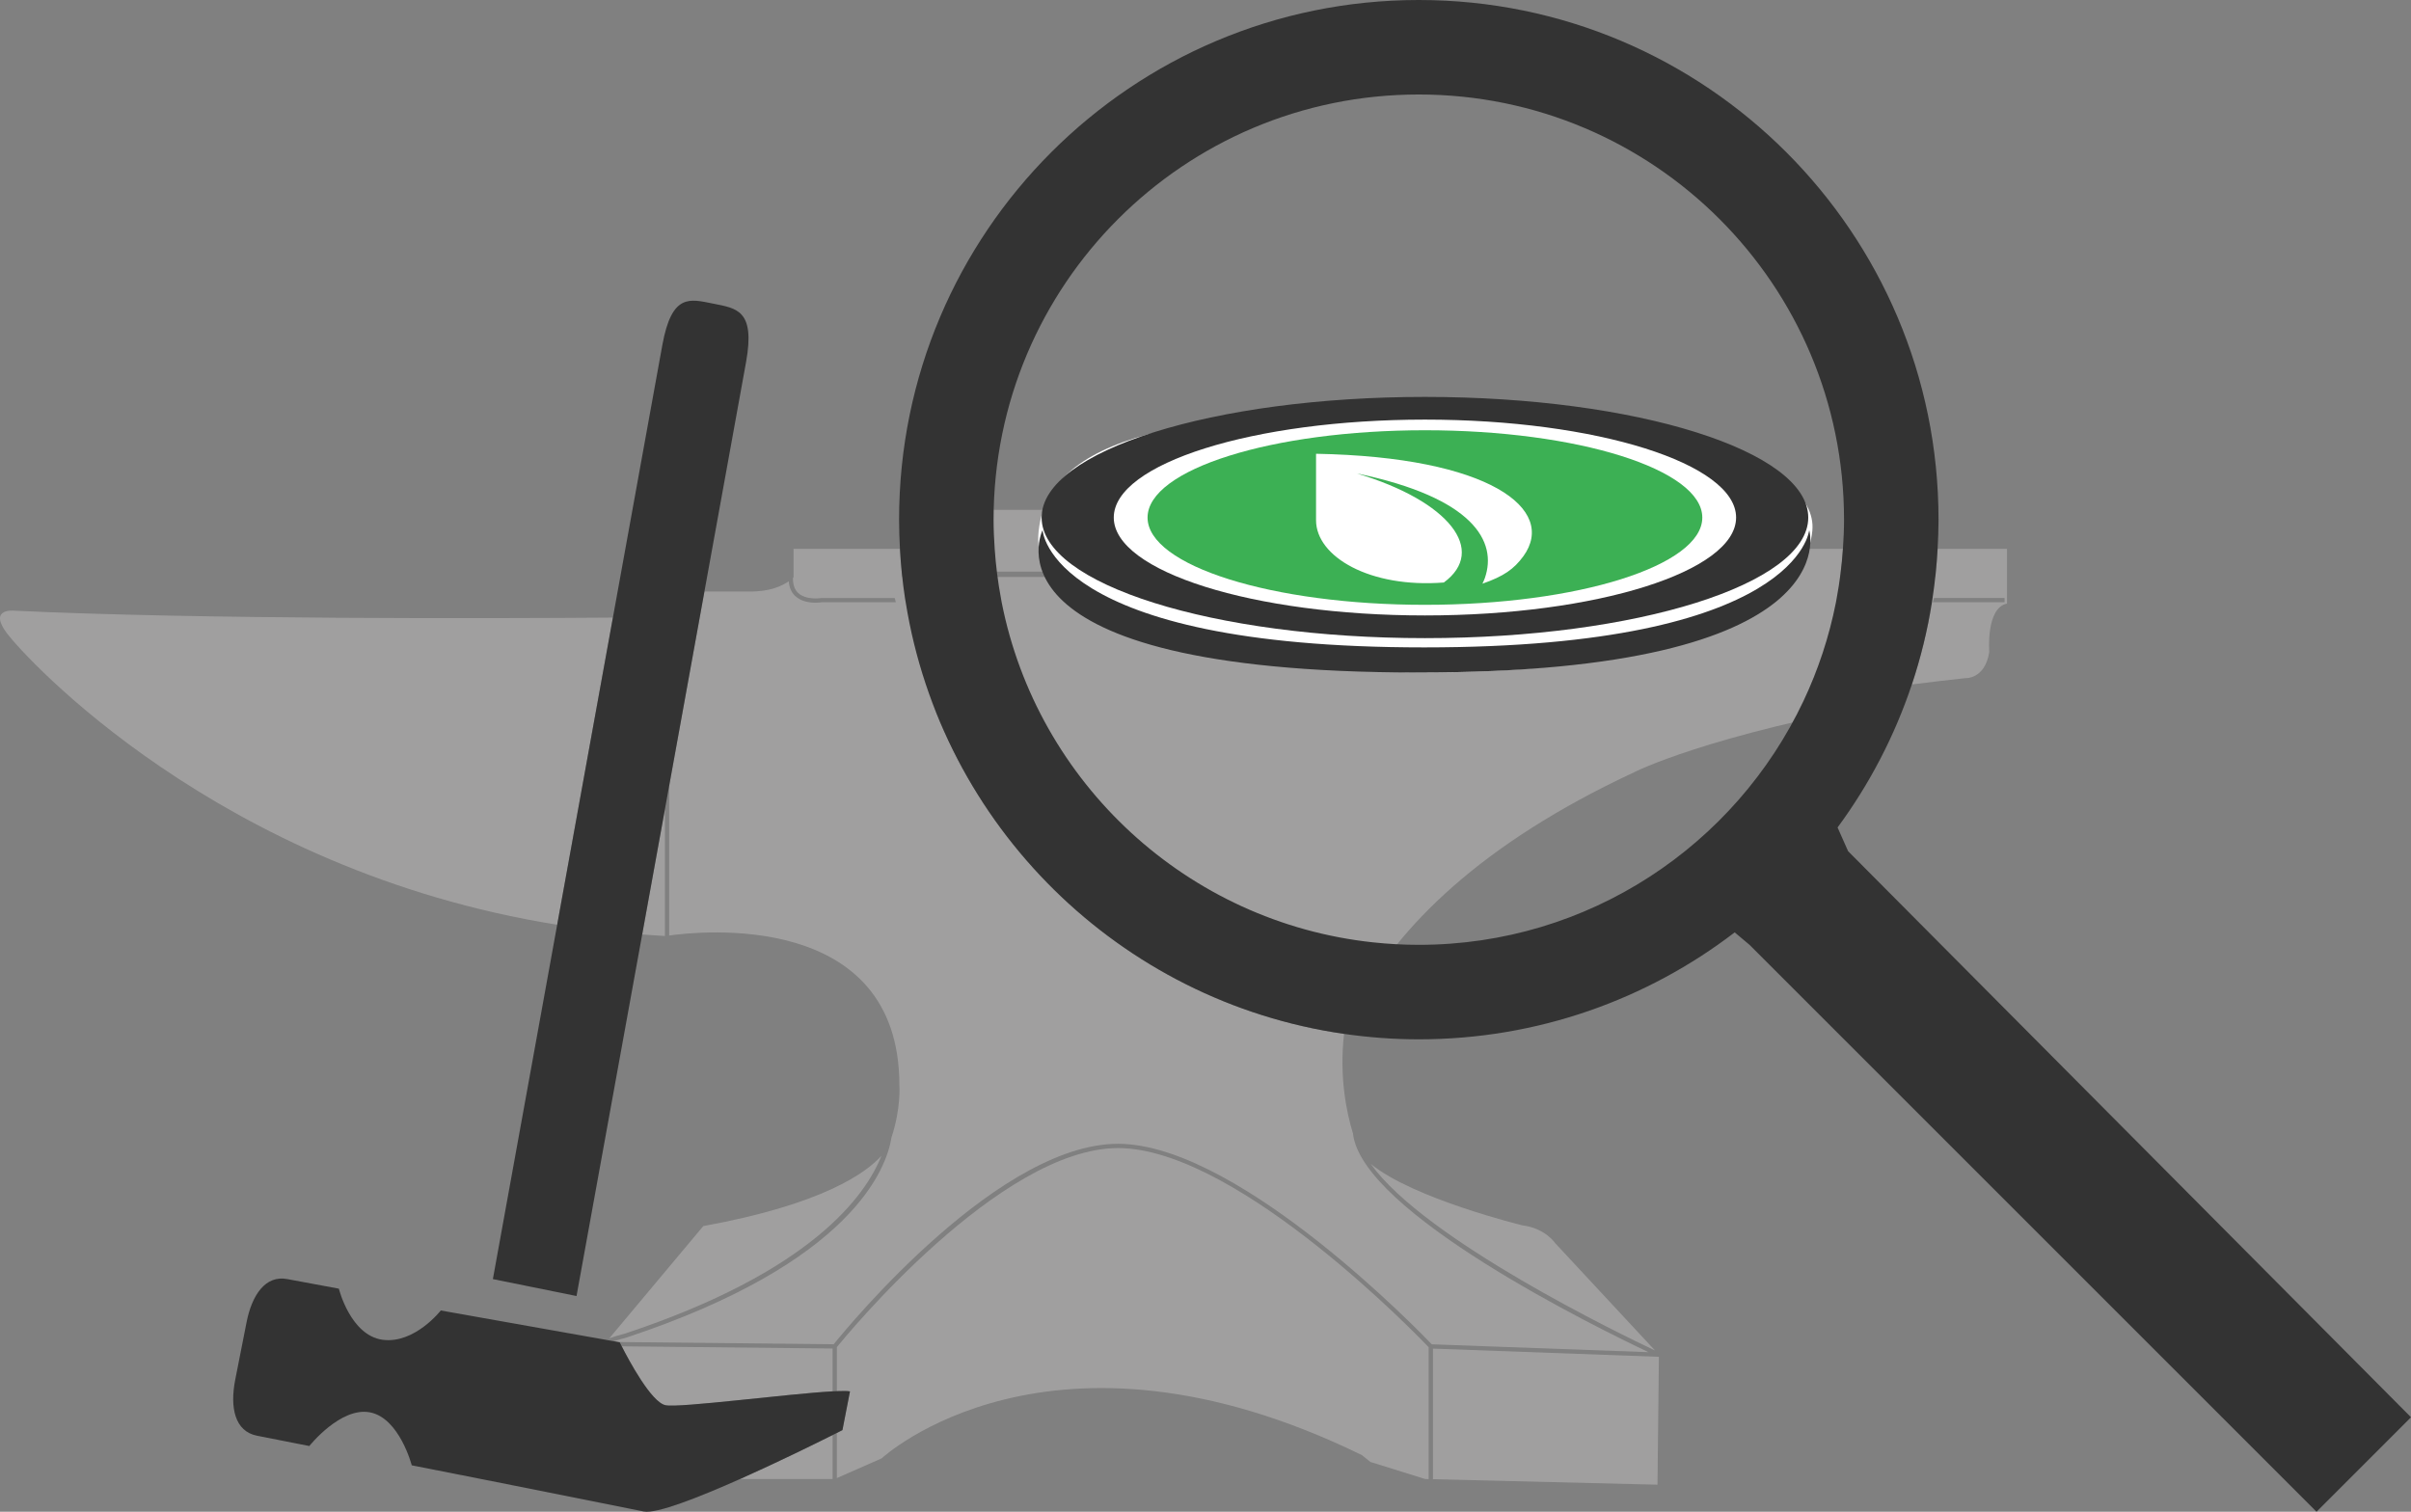 <?xml version="1.0" encoding="UTF-8" standalone="no"?>
<!-- Generator: Adobe Illustrator 16.0.0, SVG Export Plug-In . SVG Version: 6.00 Build 0)  -->

<svg
   xmlns:dc="http://purl.org/dc/elements/1.1/"
   xmlns:cc="http://creativecommons.org/ns#"
   xmlns:rdf="http://www.w3.org/1999/02/22-rdf-syntax-ns#"
   xmlns:svg="http://www.w3.org/2000/svg"
   xmlns="http://www.w3.org/2000/svg"
   xmlns:sodipodi="http://sodipodi.sourceforge.net/DTD/sodipodi-0.dtd"
   xmlns:inkscape="http://www.inkscape.org/namespaces/inkscape"
   version="1.1"
   id="Layer_1"
   x="0px"
   y="0px"
   viewBox="0 0 365.146 228.98"
   xml:space="preserve"
   inkscape:version="0.48.5 r10040"
   width="100%"
   height="100%"
   sodipodi:docname="closeup.svg"><rect x="0" y="0" width="365.146" height="228.98" fill="#808080" stroke="none"/><defs
     id="defs83"><clipPath
       id="_clip1"><rect
         x="4296"
         y="0"
         width="1024"
         height="1024"
         id="rect8" /></clipPath></defs><sodipodi:namedview
     pagecolor="#ffffff"
     bordercolor="#666666"
     borderopacity="1"
     objecttolerance="10"
     gridtolerance="10"
     guidetolerance="10"
     inkscape:pageopacity="0"
     inkscape:pageshadow="2"
     inkscape:window-width="1680"
     inkscape:window-height="1035"
     id="namedview81"
     showgrid="false"
     inkscape:zoom="0.87636178"
     inkscape:cx="-77.593525"
     inkscape:cy="-18.562374"
     inkscape:window-x="-5"
     inkscape:window-y="-12"
     inkscape:window-maximized="1"
     inkscape:current-layer="Layer_1" /><path
     fill="none"
     d="M158.246,86.586l-23.573,0c0.049,0.268,0.091,0.539,0.144,0.806h23.778  C158.461,87.119,158.346,86.85,158.246,86.586z"
     id="path3" /><path
     fill="none"
     d="M261.251,91.223h16.803c0.042-0.213,0.075-0.43,0.115-0.645l-16.528,0  C261.524,90.791,261.396,91.005,261.251,91.223z"
     id="path5" /><path
     fill="none"
     d="M173.282,79.482c2.176-1.993,5.326-3.451,9.255-4.516c8.408-2.749,20.426-4.472,33.779-4.472  c23.727,0,43.255,5.437,45.751,12.418c0.046,0.074,0.098,0.147,0.14,0.221l16.903,0c0.1-1.463,0.168-2.935,0.168-4.423  c0-35.568-28.832-64.4-64.4-64.4c-35.569,0-64.401,28.832-64.401,64.4c0,1.488,0.069,2.958,0.168,4.421h19.847  C170.881,81.858,171.837,80.634,173.282,79.482z M207.722,28.623v14.312c-14.312,0-28.622,14.31-28.622,28.622h-14.312  C164.789,50.089,186.254,28.623,207.722,28.623z"
     id="path7" /><path
     fill="none"
     d="M303.591,90.578l-10.903,0c-0.033,0.214-0.059,0.431-0.093,0.645h10.996V90.578z"
     id="path9" /><path
     fill="none"
     d="M247.463,116.984c-23.302,10.864-35.683,23.428-41.954,35.145c2.858,0.305,5.76,0.471,8.699,0.471  c32.357,0,60.267-18.994,73.218-46.434C258.352,111.348,247.463,116.984,247.463,116.984z"
     id="path11" /><path
     fill="#A09F9F"
     d="M126.098,224.021v-6.656c-2.618,1.311-8.321,4.122-14.009,6.656H126.098z"
     id="path13" /><path
     fill="#A09F9F"
     d="M100.802,212.847c2.153,0.429,18.533-1.731,25.295-2.104v-6.486l-31.936-0.332  C95.189,205.942,98.643,212.427,100.802,212.847z"
     id="path15" /><path
     fill="#A09F9F"
     d="M100.703,141.773v-19.208c-1.148,6.33-2.308,12.715-3.443,18.973  C98.404,141.621,99.54,141.716,100.703,141.773z"
     id="path17" /><path
     fill="#A09F9F"
     d="M2.138,92.499c0,0-3.982-0.43-1.076,3.443c2.636,3.515,31.94,35.901,83.322,44.126l8.439-46.522  C74.31,93.681,30.201,93.831,2.138,92.499z"
     id="path19" /><path
     fill="#A09F9F"
     d="M133.489,175.07c-2.241,2.496-8.759,7.336-26.976,10.641l-14.247,17.015  c0.504-0.203,1.242-0.439,2.329-0.715C122.823,192.675,131.075,181.164,133.489,175.07z"
     id="path21" /><path
     fill="#A09F9F"
     d="M230.583,185.604c0,0-16.582-4.035-22.992-9.324c8.18,11.496,38.072,25.924,43.064,28.278l-15.125-16.267  C235.53,188.294,234.026,186.033,230.583,185.604z"
     id="path23" /><path
     fill="#A09F9F"
     d="M303.591,90.578v0.645h-10.996c-0.683,4.274-1.703,8.435-3.045,12.451c2.572-0.329,5.254-0.648,8.069-0.953  c0,0,3.012,0.216,3.656-3.979c0,0-0.537-6.67,2.689-7.318v-8.289h-10.514c-0.139,2.515-0.395,4.998-0.764,7.444L303.591,90.578z"
     id="path25" /><path
     fill="#A09F9F"
     d="M137.167,91.223h-12.736c-0.02,0.005-0.392,0.067-0.928,0.067c-0.873,0-2.183-0.166-3.085-1.027  c-0.576-0.547-0.891-1.297-0.961-2.221c-0.938,0.662-2.851,1.621-6.055,1.55l-6.715,0.004c-1.633,9-3.463,19.086-5.34,29.427v22.68  c4.37-0.62,34.865-3.995,34.865,22.678c0,0,0.269,3.48-1.192,7.886c-0.723,4.621-5.797,18.972-40.243,30.363  c-0.609,0.154-1.253,0.347-1.79,0.529l0.638,0.113l32.639,0.342c1.971-2.45,25.581-31.287,43.965-30.342  c18.2,0.936,44.833,28.484,46.612,30.348l32.824,1.19c-7.814-3.698-43.463-21.198-44.755-33.124c-0.971-3.159-2.1-8.549-1.35-15.084  C169.549,151.702,142.574,125.063,137.167,91.223z"
     id="path27" /><path
     fill="#A09F9F"
     d="M120.179,83.133v4.306c0,0-0.033,0.037-0.082,0.087c-0.021,0.982,0.222,1.752,0.762,2.269  c1.221,1.163,3.492,0.792,3.515,0.789l12.683,0c-0.37-2.448-0.622-4.934-0.762-7.45H120.179z"
     id="path29" /><path
     d="m 247.463,116.984 c 0,0 10.889,-5.637 39.963,-10.818 2.785,-5.901 4.878,-12.194 6.174,-18.774 h -21.115 c -3.642,5.515 -14.774,12.604 -47.577,13.783 -2.105,0.084 -4.26,0.135 -6.457,0.152 -1.199,0.013 -2.414,0.021 -3.665,0.021 -41.475,-0.037 -53.244,-7.935 -56.19,-13.956 h -23.778 c 6.772,34.39 35.319,60.954 70.692,64.737 6.27,-11.717 18.651,-24.28 41.953,-35.145 z"
     id="path31"
     inkscape:connector-curvature="0"
     style="fill:#a09f9f" /><path
     fill="#A09F9F"
     d="M162.731,83.042c-0.079-0.73-0.093-1.479-0.004-2.258c0.091-0.799,0.259-1.552,0.475-2.28  c0.027-0.43,0.1-0.857,0.228-1.278h-24.941c0.215,3.174,0.613,6.297,1.185,9.36l23.573,0  C162.742,85.241,162.654,84.021,162.731,83.042z"
     id="path33" /><path
     fill="#A09F9F"
     d="M262.834,85.965c-0.045,0.439-0.132,0.867-0.239,1.29c-0.024,0.842-0.231,2.008-0.954,3.324l16.528,0  c0.454-2.436,0.77-4.919,0.941-7.444l-16.903,0C262.713,84.042,262.933,84.988,262.834,85.965z"
     id="path35" /><polygon
     fill="#A09F9F"
     points="217.023,224.044 216.719,224.044 251.026,224.882 251.24,205.513 217.023,204.271 "
     id="polygon37" /><polygon
     fill="#A09F9F"
     points="216.378,204.063 216.377,204.063 216.378,204.063 "
     id="polygon39" /><path
     fill="#A09F9F"
     d="M128.73,210.749l-1.143,5.865c0,0-0.312,0.159-0.847,0.429v6.836l6.78-2.979c0,0,25.392-23.637,72.738-0.499  l1.293,1.038l8.285,2.581l0.537,0.013v-19.97h0.003c-1.641-1.719-28.181-29.222-46.18-30.147c-0.277-0.015-0.561-0.021-0.841-0.021  c-17.917,0-41.274,28.501-42.615,30.155v6.662C127.677,210.673,128.373,210.68,128.73,210.749z"
     id="path41" /><path
     fill="#FFFFFF"
     d="M161.936,72.638c2.66-2.119,6.636-4.042,11.631-5.675C168.629,68.301,164.67,70.134,161.936,72.638z"
     id="path43" /><path
     fill="#FFFFFF"
     d="M169.061,78.855c0,7.839,21.063,14.211,46.956,14.211c25.889,0,46.953-6.375,46.953-14.211  c0-7.839-21.065-14.214-46.953-14.214C190.123,64.641,169.061,71.017,169.061,78.855z M216.017,66.182  c23.077,0,41.853,5.685,41.853,12.673c0,6.987-18.775,12.667-41.853,12.667c-23.081,0-41.858-5.681-41.858-12.667  C174.158,71.87,192.936,66.182,216.017,66.182z"
     id="path47" /><path
     fill="#FFFFFF"
     d="M224.907,101.175c-2.066,0.074-4.216,0.126-6.457,0.152C220.647,101.31,222.802,101.259,224.907,101.175z"
     id="path49" /><path
     fill="#333333"
     d="M216.017,96.362c31.945,0,57.841-7.837,57.841-17.507c0-0.644-0.123-1.279-0.347-1.906  c-3.138-8.774-27.678-15.606-57.494-15.606c-16.78,0-31.884,2.165-42.449,5.619c-4.996,1.633-8.971,3.556-11.631,5.675  c-1.816,1.448-3.018,2.986-3.506,4.588c-0.128,0.421-0.201,0.848-0.228,1.278c-0.008,0.117-0.03,0.233-0.03,0.351  C158.172,88.524,184.07,96.362,216.017,96.362z M216.017,64.641c25.888,0,46.953,6.375,46.953,14.214  c0,7.837-21.064,14.211-46.953,14.211c-25.894,0-46.956-6.373-46.956-14.211C169.061,71.017,190.123,64.641,216.017,64.641z"
     id="path51" /><path
     fill="#333333"
     d="M112.989,54.855c1.438-7.941-1.477-8.155-4.974-8.865c-3.502-0.687-6.268-1.652-7.71,6.309l-7.482,41.246  l-8.439,46.522l-9.737,53.675l12.667,2.564c1.811-9.955,5.716-31.462,9.946-54.769c1.136-6.258,2.295-12.643,3.443-18.973  c0.215-1.184,0.429-2.364,0.643-3.543c1.876-10.341,3.707-20.427,5.34-29.427C110.329,69.521,112.989,54.855,112.989,54.855z"
     id="path63" /><path
     fill="#333333"
     d="M66.758,198.495c0,0-3.977,5.105-8.837,4.435c-4.861-0.684-6.6-7.738-6.6-7.738l-7.775-1.445  c-3.351-0.658-5.403,2.417-6.211,6.57l-1.72,8.721c-0.798,4.13-0.074,7.749,3.289,8.423c0,0,3.183,0.623,7.943,1.565  c0,0,4.737-5.963,9.195-5.097c4.466,0.871,6.318,8.021,6.318,8.021c13.541,2.654,32.588,6.483,35.146,6.994  c1.942,0.371,8.245-2.099,14.583-4.922c5.688-2.534,11.391-5.346,14.009-6.656c0.242-0.121,0.456-0.229,0.643-0.322  c0.535-0.27,0.847-0.429,0.847-0.429l1.143-5.865c-0.357-0.069-1.053-0.076-1.99-0.037c-0.204,0.008-0.416,0.018-0.643,0.03  c-6.762,0.373-23.143,2.533-25.295,2.104c-2.16-0.42-5.613-6.904-6.64-8.923c-0.19-0.373-0.307-0.611-0.307-0.611l-0.23-0.041  l-0.638-0.113L66.758,198.495z"
     id="path65" /><path
     fill="#333333"
     d="M279.894,128.927l-1.594-3.591c4.808-6.524,8.63-13.818,11.25-21.662c1.342-4.016,2.362-8.177,3.045-12.451  c0.034-0.214,0.06-0.43,0.093-0.645c0.369-2.446,0.625-4.929,0.764-7.444c0.082-1.465,0.138-2.938,0.138-4.423  C293.589,35.24,258.343,0,214.878,0c-43.472,0-78.712,35.24-78.712,78.712c0,1.484,0.049,2.957,0.13,4.421  c0.14,2.516,0.392,5.002,0.762,7.45c0.033,0.215,0.074,0.426,0.109,0.641c5.408,33.84,32.383,60.479,66.394,65.378  c3.697,0.533,7.473,0.822,11.317,0.822c17.994,0,34.576-6.037,47.84-16.198l2.248,1.887l85.869,85.868l14.311-14.312  L279.894,128.927z M214.878,143.112c-2.34,0-4.648-0.132-6.923-0.375c-28.148-3.01-50.864-24.148-56.253-51.514  c-0.042-0.212-0.075-0.428-0.114-0.641c-0.455-2.438-0.771-4.923-0.942-7.449c-0.099-1.463-0.168-2.934-0.168-4.421  c0-35.568,28.832-64.4,64.401-64.4c35.568,0,64.4,28.832,64.4,64.4c0,1.488-0.068,2.959-0.168,4.423  c-0.172,2.524-0.487,5.008-0.941,7.444c-0.04,0.214-0.073,0.431-0.115,0.645c-1.031,5.236-2.696,10.243-4.913,14.939  C262.835,127.998,240.626,143.112,214.878,143.112z"
     id="path67" /><g
     id="g69" /><g
     id="g71" /><g
     id="g73" /><g
     id="g75" /><g
     id="g77" /><g
     id="g79" /><g
     transform="matrix(1.319,0,0,0.883,-665.354,-41.688)"
     id="g3460-4"><path
       style="fill:#ffffff"
       inkscape:connector-curvature="0"
       id="path168-87"
       d="m 712.533,138.269 c -1,15.341 -18.842,24.289 -43.833,24.289 -24.991,0 -46.251,-7.186 -45,-24.289 1.333,-18.217 20.593,-20.455 45.583,-20.455 24.991,-10e-4 44.017,8.719 43.25,20.455 z" /><path
       d="m 668.053,115.297 c -24.308,0 -44.014,9.264 -44.014,20.692 0,11.428 19.706,20.688 44.014,20.688 24.309,0 44.013,-9.262 44.013,-20.688 -10e-4,-11.428 -19.707,-20.692 -44.013,-20.692 z m 0,37.487 c -19.7,0 -35.729,-7.532 -35.729,-16.795 0,-9.263 16.027,-16.798 35.729,-16.798 19.702,0 35.728,7.535 35.728,16.798 -10e-4,9.263 -16.027,16.795 -35.728,16.795 z"
       id="path172-17"
       inkscape:connector-curvature="0"
       style="fill:#333333" /><path
       d="m 668.053,121.016 c -17.562,0 -31.849,6.72 -31.849,14.976 0,8.256 14.287,14.97 31.849,14.97 17.561,0 31.847,-6.714 31.847,-14.97 -10e-4,-8.261 -14.287,-14.976 -31.847,-14.976 z"
       id="path174-27"
       inkscape:connector-curvature="0"
       style="fill:#3cb054;fill-opacity:1" /><path
       d="m 624.148,138.144 c 0,0 -8.055,24.355 42.968,24.429 50,0.071 45.059,-24.429 45.059,-24.429 0,0 -1.116,20.123 -44.226,20.123 -43.11,0 -43.801,-20.123 -43.801,-20.123 z"
       id="path177-22"
       inkscape:connector-curvature="0"
       style="fill:#333333" /><g
       id="g14-3-6"
       transform="matrix(0.327,0,0,0.253,547.044,15.936)"
       style="fill-rule:evenodd;stroke-linejoin:round;stroke-miterlimit:1.414"><path
         inkscape:connector-curvature="0"
         id="path16-6-1"
         style="fill:#ffffff"
         d="m 331.819,431.279 c 61.093,2.189 84.652,37.71 72.825,69.411 -3.351,8.821 -6.911,13.649 -14.399,18.679 0.305,-1.271 0.619,-2.549 0.856,-3.85 4.43,-24.732 -3.964,-54.49 -45.02,-70.929 32.665,18.834 45.847,52.341 30.614,73.971 -25.927,3.948 -44.876,-17.502 -44.876,-42.215 l 0,-45.067 z" /></g></g></svg>
